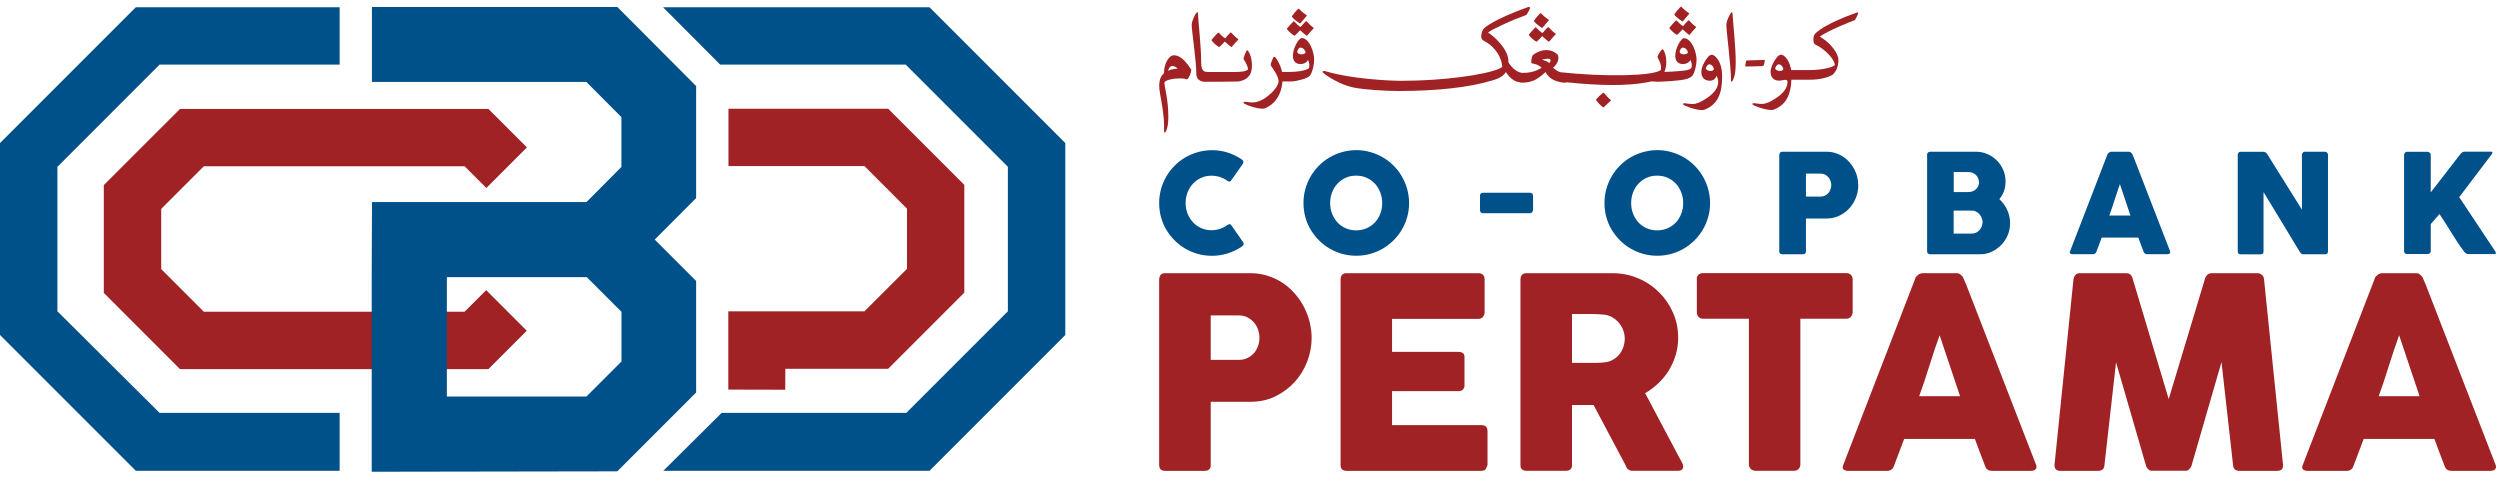 <svg width="129" height="25" viewBox="0 0 129 25" fill="none" xmlns="http://www.w3.org/2000/svg">
<path d="M59.816 14.412C59.816 14.316 59.841 14.238 59.891 14.181C59.941 14.124 60.015 14.096 60.118 14.096H64.507C64.824 14.096 65.119 14.138 65.4 14.227C65.681 14.316 65.937 14.434 66.168 14.586C66.403 14.739 66.613 14.924 66.801 15.138C66.99 15.351 67.15 15.582 67.278 15.828C67.406 16.073 67.509 16.336 67.576 16.607C67.644 16.877 67.68 17.154 67.68 17.435C67.68 17.848 67.605 18.25 67.456 18.645C67.306 19.039 67.096 19.388 66.819 19.694C66.545 20 66.214 20.248 65.83 20.441C65.446 20.633 65.019 20.729 64.553 20.732H62.473V24C62.473 24.196 62.366 24.296 62.156 24.296H60.115C60.023 24.296 59.951 24.271 59.894 24.225C59.841 24.175 59.813 24.104 59.813 24V14.412H59.816ZM64.987 17.421C64.987 17.282 64.962 17.147 64.916 17.009C64.87 16.87 64.799 16.749 64.706 16.642C64.614 16.535 64.504 16.447 64.372 16.379C64.24 16.311 64.095 16.276 63.928 16.276H62.473V18.57H63.928C64.091 18.57 64.24 18.538 64.376 18.47C64.511 18.403 64.621 18.317 64.71 18.214C64.799 18.111 64.866 17.986 64.916 17.851C64.966 17.716 64.987 17.57 64.987 17.425V17.421Z" fill="#A02225"/>
<path d="M69.174 14.412C69.174 14.316 69.198 14.238 69.252 14.181C69.305 14.124 69.38 14.096 69.476 14.096H76.29C76.39 14.096 76.468 14.124 76.525 14.185C76.582 14.245 76.606 14.323 76.606 14.423V16.123C76.606 16.201 76.578 16.276 76.525 16.347C76.471 16.418 76.39 16.454 76.283 16.454H71.83V18.157H75.266C75.351 18.157 75.426 18.179 75.483 18.218C75.54 18.257 75.568 18.328 75.568 18.424V19.907C75.568 19.971 75.543 20.032 75.493 20.092C75.444 20.152 75.369 20.181 75.273 20.181H71.83V21.938H76.447C76.653 21.938 76.756 22.044 76.756 22.254V23.979C76.756 24.025 76.738 24.065 76.703 24.104C76.685 24.232 76.589 24.296 76.422 24.296H69.476C69.383 24.296 69.312 24.271 69.255 24.225C69.202 24.175 69.174 24.104 69.174 24V14.412Z" fill="#A02225"/>
<path d="M78.459 14.412C78.459 14.316 78.484 14.238 78.534 14.181C78.584 14.124 78.658 14.096 78.761 14.096H83.2C83.673 14.096 84.114 14.185 84.527 14.359C84.939 14.533 85.298 14.775 85.604 15.077C85.91 15.38 86.152 15.732 86.33 16.137C86.508 16.543 86.593 16.973 86.593 17.432C86.593 17.745 86.55 18.04 86.465 18.321C86.38 18.602 86.262 18.865 86.113 19.11C85.963 19.356 85.782 19.576 85.572 19.775C85.362 19.975 85.135 20.145 84.889 20.288L86.653 23.613C86.685 23.677 86.728 23.752 86.778 23.84C86.828 23.926 86.853 24.004 86.853 24.068C86.853 24.143 86.828 24.196 86.781 24.235C86.732 24.274 86.668 24.292 86.586 24.292H84.228C84.15 24.292 84.079 24.271 84.018 24.225C83.958 24.178 83.915 24.118 83.897 24.04L82.229 20.899H81.116V23.997C81.116 24.193 81.009 24.292 80.799 24.292H78.758C78.665 24.292 78.594 24.267 78.537 24.221C78.481 24.175 78.456 24.1 78.456 23.997V14.409L78.459 14.412ZM83.837 17.464C83.837 17.325 83.812 17.19 83.762 17.051C83.712 16.912 83.641 16.788 83.549 16.674C83.456 16.56 83.346 16.464 83.218 16.386C83.09 16.308 82.948 16.258 82.791 16.237C82.663 16.226 82.542 16.219 82.432 16.212C82.322 16.205 82.197 16.201 82.066 16.201H81.116V18.723H82.379C82.46 18.723 82.535 18.723 82.599 18.716C82.663 18.709 82.734 18.705 82.812 18.694C82.972 18.677 83.118 18.63 83.246 18.552C83.374 18.477 83.481 18.381 83.57 18.271C83.655 18.157 83.723 18.033 83.769 17.894C83.815 17.755 83.837 17.613 83.837 17.464Z" fill="#A02225"/>
<path d="M87.553 14.395C87.553 14.302 87.585 14.231 87.646 14.174C87.706 14.121 87.784 14.092 87.877 14.092H95.267C95.349 14.092 95.424 14.117 95.488 14.167C95.552 14.217 95.587 14.291 95.598 14.395V16.098C95.598 16.18 95.57 16.258 95.513 16.333C95.456 16.408 95.374 16.447 95.267 16.447H92.899V23.969C92.899 24.05 92.87 24.125 92.81 24.193C92.749 24.26 92.675 24.292 92.579 24.292H90.566C90.487 24.292 90.416 24.26 90.345 24.2C90.278 24.139 90.242 24.061 90.242 23.969V16.447H87.88C87.788 16.447 87.713 16.418 87.649 16.358C87.585 16.297 87.557 16.212 87.557 16.098V14.395H87.553Z" fill="#A02225"/>
<path d="M98.831 14.362C98.834 14.334 98.849 14.306 98.877 14.274C98.906 14.242 98.934 14.213 98.97 14.185C99.005 14.156 99.044 14.135 99.087 14.121C99.13 14.106 99.169 14.096 99.204 14.096H100.961C101.039 14.096 101.107 14.121 101.16 14.167C101.214 14.213 101.256 14.256 101.285 14.295L101.456 14.686L105.062 23.986C105.097 24.079 105.09 24.154 105.041 24.21C104.991 24.267 104.902 24.296 104.781 24.296H102.811C102.704 24.296 102.626 24.278 102.565 24.239C102.508 24.2 102.462 24.136 102.43 24.043C102.338 23.808 102.249 23.577 102.163 23.346C102.078 23.115 101.989 22.884 101.904 22.649H98.255C98.169 22.884 98.081 23.115 97.992 23.346C97.903 23.577 97.814 23.808 97.728 24.043C97.668 24.214 97.55 24.296 97.376 24.296H95.349C95.264 24.296 95.189 24.274 95.132 24.228C95.075 24.182 95.064 24.114 95.1 24.022L98.831 14.362ZM100.083 17.304C99.997 17.538 99.909 17.787 99.82 18.058C99.731 18.328 99.642 18.602 99.556 18.876C99.471 19.149 99.382 19.423 99.293 19.69C99.204 19.957 99.115 20.209 99.03 20.444H101.139L100.086 17.304H100.083Z" fill="#A02225"/>
<path d="M107 14.398C107.007 14.316 107.043 14.245 107.096 14.185C107.15 14.124 107.228 14.096 107.331 14.096H109.707C109.878 14.096 109.988 14.181 110.038 14.355L111.905 20.593L113.786 14.355C113.85 14.181 113.967 14.096 114.138 14.096H116.485C116.567 14.096 116.642 14.124 116.71 14.181C116.777 14.238 116.813 14.309 116.823 14.398C116.983 16.009 117.147 17.61 117.314 19.196C117.481 20.782 117.645 22.382 117.805 23.993V24.029C117.805 24.207 117.705 24.296 117.503 24.296H115.557C115.347 24.296 115.237 24.196 115.226 23.993L114.629 18.684L113.082 24.029C113.071 24.075 113.039 24.129 112.982 24.193C112.925 24.257 112.869 24.289 112.815 24.289H111.008C110.955 24.289 110.895 24.257 110.834 24.196C110.774 24.136 110.738 24.079 110.735 24.029L109.188 18.698L108.59 23.993C108.579 24.196 108.469 24.296 108.252 24.296H106.307C106.111 24.296 106.012 24.196 106.012 23.993L106.993 14.398H107Z" fill="#A02225"/>
<path d="M122.542 14.362C122.545 14.334 122.56 14.306 122.588 14.274C122.617 14.242 122.645 14.213 122.681 14.185C122.716 14.156 122.755 14.135 122.798 14.121C122.841 14.106 122.88 14.096 122.915 14.096H124.672C124.751 14.096 124.818 14.121 124.871 14.167C124.925 14.213 124.967 14.256 124.996 14.295L125.167 14.686L128.773 23.986C128.808 24.079 128.801 24.154 128.752 24.21C128.702 24.267 128.613 24.296 128.492 24.296H126.522C126.415 24.296 126.337 24.278 126.276 24.239C126.219 24.2 126.173 24.136 126.141 24.043C126.049 23.808 125.96 23.577 125.874 23.346C125.789 23.115 125.7 22.884 125.615 22.649H121.966C121.88 22.884 121.792 23.115 121.703 23.346C121.614 23.577 121.525 23.808 121.439 24.043C121.379 24.214 121.262 24.296 121.087 24.296H119.06C118.975 24.296 118.9 24.274 118.843 24.228C118.786 24.182 118.776 24.114 118.811 24.022L122.542 14.362ZM123.794 17.304C123.708 17.538 123.62 17.787 123.531 18.058C123.442 18.328 123.353 18.602 123.267 18.876C123.182 19.149 123.093 19.423 123.004 19.69C122.915 19.957 122.826 20.209 122.741 20.444H124.85L123.797 17.304H123.794Z" fill="#A02225"/>
<path d="M64.059 8.216C64.098 8.241 64.13 8.27 64.148 8.309C64.166 8.348 64.162 8.391 64.137 8.444L63.536 9.298C63.511 9.337 63.483 9.362 63.455 9.369C63.426 9.376 63.387 9.365 63.344 9.34C63.227 9.251 63.099 9.184 62.96 9.138C62.821 9.091 62.672 9.066 62.516 9.066C62.32 9.066 62.142 9.102 61.978 9.177C61.815 9.251 61.673 9.351 61.555 9.479C61.438 9.607 61.346 9.756 61.278 9.927C61.21 10.098 61.178 10.279 61.178 10.475C61.178 10.67 61.21 10.852 61.278 11.023C61.346 11.193 61.438 11.339 61.555 11.467C61.673 11.595 61.815 11.695 61.978 11.769C62.142 11.844 62.32 11.88 62.516 11.88C62.672 11.88 62.821 11.855 62.964 11.805C63.106 11.755 63.234 11.688 63.351 11.599C63.394 11.574 63.43 11.563 63.458 11.567C63.486 11.57 63.515 11.591 63.543 11.631L64.151 12.505C64.176 12.559 64.18 12.601 64.162 12.637C64.144 12.673 64.112 12.701 64.073 12.726C63.849 12.875 63.611 12.993 63.351 13.075C63.092 13.156 62.821 13.199 62.537 13.199C62.284 13.199 62.042 13.167 61.811 13.103C61.58 13.039 61.363 12.947 61.16 12.829C60.958 12.712 60.776 12.569 60.609 12.402C60.446 12.239 60.303 12.054 60.182 11.855C60.062 11.655 59.973 11.439 59.909 11.207C59.845 10.976 59.813 10.734 59.813 10.482C59.813 10.229 59.845 9.988 59.909 9.756C59.973 9.525 60.065 9.308 60.182 9.106C60.3 8.903 60.442 8.718 60.609 8.551C60.776 8.384 60.958 8.241 61.16 8.124C61.363 8.007 61.58 7.914 61.811 7.85C62.042 7.786 62.284 7.75 62.537 7.75C62.821 7.75 63.092 7.79 63.344 7.871C63.597 7.95 63.835 8.067 64.059 8.216Z" fill="#005089"/>
<path d="M67.26 10.479C67.26 10.226 67.292 9.984 67.356 9.753C67.42 9.522 67.513 9.305 67.63 9.102C67.747 8.899 67.89 8.714 68.057 8.547C68.224 8.38 68.405 8.238 68.608 8.12C68.811 8.003 69.028 7.911 69.259 7.847C69.49 7.783 69.732 7.747 69.984 7.747C70.237 7.747 70.475 7.779 70.706 7.847C70.938 7.911 71.154 8.003 71.357 8.12C71.56 8.238 71.741 8.38 71.909 8.547C72.076 8.714 72.218 8.899 72.335 9.102C72.453 9.305 72.545 9.522 72.609 9.753C72.673 9.984 72.709 10.226 72.709 10.479C72.709 10.731 72.677 10.973 72.609 11.204C72.545 11.435 72.453 11.652 72.335 11.851C72.218 12.05 72.076 12.235 71.909 12.399C71.741 12.563 71.56 12.705 71.357 12.826C71.154 12.943 70.938 13.036 70.706 13.1C70.475 13.164 70.233 13.196 69.984 13.196C69.736 13.196 69.49 13.164 69.259 13.1C69.028 13.036 68.811 12.943 68.608 12.826C68.405 12.708 68.224 12.566 68.057 12.399C67.893 12.235 67.751 12.05 67.63 11.851C67.509 11.652 67.42 11.435 67.356 11.204C67.292 10.973 67.26 10.731 67.26 10.479ZM68.636 10.479C68.636 10.674 68.668 10.859 68.736 11.03C68.804 11.2 68.896 11.35 69.013 11.478C69.134 11.606 69.273 11.705 69.437 11.777C69.6 11.848 69.782 11.887 69.977 11.887C70.173 11.887 70.354 11.851 70.518 11.777C70.681 11.705 70.824 11.606 70.945 11.478C71.066 11.35 71.158 11.2 71.222 11.03C71.29 10.859 71.322 10.674 71.322 10.479C71.322 10.283 71.29 10.101 71.222 9.927C71.154 9.756 71.062 9.604 70.945 9.476C70.824 9.347 70.681 9.248 70.518 9.173C70.354 9.099 70.173 9.063 69.977 9.063C69.782 9.063 69.6 9.099 69.437 9.173C69.273 9.248 69.131 9.347 69.013 9.476C68.893 9.604 68.8 9.753 68.736 9.927C68.668 10.098 68.636 10.283 68.636 10.479Z" fill="#005089"/>
<path d="M76.368 10.101C76.368 9.998 76.421 9.945 76.525 9.945H78.95C78.993 9.945 79.028 9.959 79.06 9.988C79.092 10.016 79.106 10.052 79.106 10.105V10.827C79.106 10.862 79.092 10.902 79.064 10.941C79.035 10.98 78.996 11.001 78.95 11.001H76.525C76.421 11.001 76.368 10.944 76.368 10.83V10.108V10.101Z" fill="#005089"/>
<path d="M82.791 10.479C82.791 10.226 82.823 9.984 82.887 9.753C82.951 9.522 83.044 9.305 83.161 9.102C83.278 8.899 83.421 8.714 83.588 8.547C83.755 8.38 83.936 8.238 84.139 8.12C84.342 8.003 84.559 7.911 84.79 7.847C85.021 7.783 85.263 7.747 85.516 7.747C85.768 7.747 86.006 7.779 86.237 7.847C86.469 7.911 86.686 8.003 86.888 8.12C87.091 8.238 87.272 8.38 87.44 8.547C87.607 8.714 87.749 8.899 87.866 9.102C87.984 9.305 88.076 9.522 88.14 9.753C88.204 9.984 88.24 10.226 88.24 10.479C88.24 10.731 88.208 10.973 88.14 11.204C88.076 11.435 87.984 11.652 87.866 11.851C87.749 12.05 87.607 12.235 87.44 12.399C87.272 12.563 87.091 12.705 86.888 12.826C86.686 12.943 86.469 13.036 86.237 13.1C86.006 13.164 85.764 13.196 85.516 13.196C85.267 13.196 85.021 13.164 84.79 13.1C84.559 13.036 84.342 12.943 84.139 12.826C83.936 12.708 83.755 12.566 83.588 12.399C83.424 12.235 83.282 12.05 83.161 11.851C83.04 11.652 82.951 11.435 82.887 11.204C82.823 10.973 82.791 10.731 82.791 10.479ZM84.168 10.479C84.168 10.674 84.2 10.859 84.267 11.03C84.335 11.2 84.427 11.35 84.545 11.478C84.665 11.606 84.804 11.705 84.968 11.777C85.131 11.848 85.313 11.887 85.508 11.887C85.704 11.887 85.885 11.851 86.049 11.777C86.213 11.705 86.355 11.606 86.476 11.478C86.597 11.35 86.689 11.2 86.753 11.03C86.821 10.859 86.853 10.674 86.853 10.479C86.853 10.283 86.821 10.101 86.753 9.927C86.686 9.756 86.593 9.604 86.476 9.476C86.355 9.347 86.213 9.248 86.049 9.173C85.885 9.099 85.704 9.063 85.508 9.063C85.313 9.063 85.131 9.099 84.968 9.173C84.804 9.248 84.662 9.347 84.545 9.476C84.424 9.604 84.331 9.753 84.267 9.927C84.2 10.098 84.168 10.283 84.168 10.479Z" fill="#005089"/>
<path d="M91.814 7.996C91.814 7.946 91.828 7.907 91.853 7.875C91.878 7.847 91.917 7.829 91.97 7.829H94.243C94.406 7.829 94.559 7.85 94.705 7.897C94.851 7.943 94.983 8.003 95.104 8.085C95.225 8.163 95.335 8.259 95.431 8.37C95.527 8.48 95.612 8.601 95.68 8.729C95.747 8.857 95.801 8.992 95.833 9.134C95.868 9.277 95.886 9.419 95.886 9.565C95.886 9.778 95.847 9.988 95.769 10.191C95.69 10.393 95.58 10.575 95.438 10.735C95.296 10.895 95.125 11.023 94.926 11.122C94.727 11.222 94.506 11.272 94.264 11.275H93.187V12.968C93.187 13.071 93.133 13.121 93.023 13.121H91.967C91.921 13.121 91.881 13.107 91.853 13.082C91.825 13.057 91.81 13.018 91.81 12.965V7.996H91.814ZM94.496 9.554C94.496 9.483 94.481 9.412 94.456 9.341C94.431 9.269 94.396 9.205 94.346 9.149C94.296 9.092 94.243 9.045 94.172 9.01C94.101 8.974 94.026 8.957 93.941 8.957H93.187V10.144H93.941C94.026 10.144 94.104 10.127 94.172 10.095C94.239 10.063 94.3 10.016 94.346 9.959C94.392 9.906 94.428 9.842 94.453 9.771C94.478 9.7 94.492 9.625 94.492 9.55L94.496 9.554Z" fill="#005089"/>
<path d="M99.436 7.996C99.436 7.946 99.45 7.907 99.478 7.875C99.507 7.847 99.546 7.829 99.596 7.829H101.957C102.167 7.829 102.363 7.868 102.547 7.95C102.732 8.028 102.896 8.139 103.035 8.277C103.173 8.416 103.284 8.58 103.365 8.764C103.447 8.949 103.486 9.152 103.486 9.366C103.486 9.543 103.458 9.71 103.405 9.863C103.348 10.016 103.269 10.155 103.166 10.276C103.337 10.432 103.472 10.617 103.572 10.834C103.671 11.051 103.721 11.279 103.721 11.521C103.721 11.738 103.678 11.94 103.597 12.136C103.515 12.328 103.401 12.499 103.259 12.645C103.117 12.79 102.953 12.908 102.764 12.993C102.576 13.079 102.377 13.121 102.167 13.121H99.596C99.549 13.121 99.51 13.107 99.482 13.082C99.453 13.057 99.439 13.018 99.439 12.965V7.996H99.436ZM102.114 9.398C102.114 9.326 102.099 9.259 102.074 9.198C102.05 9.138 102.01 9.081 101.964 9.035C101.918 8.989 101.861 8.949 101.794 8.921C101.726 8.893 101.655 8.878 101.577 8.878H100.812V9.91H101.566C101.648 9.91 101.722 9.895 101.79 9.871C101.858 9.846 101.914 9.81 101.964 9.764C102.01 9.718 102.05 9.664 102.078 9.6C102.106 9.536 102.121 9.469 102.121 9.39L102.114 9.398ZM102.302 11.464C102.302 11.393 102.288 11.322 102.259 11.251C102.231 11.179 102.195 11.115 102.146 11.058C102.096 11.002 102.039 10.959 101.971 10.92C101.904 10.884 101.829 10.866 101.751 10.866H100.808V12.054H101.751C101.829 12.054 101.9 12.036 101.968 12.004C102.035 11.972 102.092 11.926 102.142 11.869C102.192 11.812 102.231 11.748 102.259 11.677C102.288 11.606 102.302 11.531 102.302 11.457V11.464Z" fill="#005089"/>
<path d="M108.743 7.971C108.743 7.971 108.754 7.943 108.768 7.925C108.782 7.907 108.796 7.893 108.818 7.879C108.839 7.865 108.857 7.854 108.878 7.843C108.899 7.836 108.921 7.829 108.938 7.829H109.849C109.888 7.829 109.924 7.843 109.952 7.868C109.981 7.893 110.002 7.914 110.016 7.932L110.105 8.135L111.972 12.954C111.99 13 111.986 13.039 111.961 13.071C111.937 13.1 111.89 13.118 111.826 13.118H110.806C110.752 13.118 110.71 13.107 110.681 13.086C110.653 13.064 110.628 13.032 110.61 12.986C110.564 12.865 110.518 12.744 110.471 12.623C110.425 12.502 110.382 12.381 110.336 12.261H108.448C108.401 12.381 108.359 12.502 108.313 12.623C108.266 12.744 108.22 12.865 108.174 12.986C108.142 13.075 108.081 13.118 107.992 13.118H106.943C106.897 13.118 106.861 13.107 106.829 13.082C106.797 13.057 106.794 13.022 106.812 12.975L108.743 7.971ZM109.39 9.494C109.344 9.614 109.301 9.746 109.255 9.885C109.209 10.024 109.163 10.166 109.116 10.308C109.07 10.45 109.024 10.592 108.978 10.731C108.931 10.87 108.885 11.002 108.839 11.122H109.931L109.387 9.497L109.39 9.494Z" fill="#005089"/>
<path d="M115.468 7.989C115.468 7.946 115.482 7.911 115.507 7.879C115.532 7.847 115.571 7.833 115.625 7.833H116.788C116.82 7.833 116.855 7.84 116.891 7.858C116.926 7.875 116.958 7.904 116.983 7.943C117.286 8.43 117.584 8.91 117.88 9.38C118.175 9.853 118.477 10.333 118.779 10.817V7.964C118.79 7.922 118.808 7.89 118.836 7.865C118.865 7.84 118.897 7.829 118.936 7.829H119.949C119.999 7.829 120.042 7.843 120.074 7.872C120.106 7.9 120.124 7.936 120.124 7.989V12.979C120.124 13.025 120.109 13.061 120.081 13.086C120.053 13.111 120.013 13.121 119.964 13.121H118.829C118.797 13.121 118.772 13.111 118.747 13.089C118.722 13.068 118.698 13.039 118.673 13.004C118.356 12.481 118.047 11.965 117.737 11.457C117.428 10.948 117.115 10.432 116.798 9.91V12.968C116.798 13.022 116.788 13.061 116.763 13.086C116.738 13.111 116.695 13.125 116.635 13.125H115.625C115.571 13.125 115.529 13.111 115.504 13.079C115.479 13.05 115.468 13.014 115.468 12.968V7.993V7.989Z" fill="#005089"/>
<path d="M124.057 7.989C124.057 7.946 124.071 7.911 124.096 7.879C124.125 7.847 124.16 7.832 124.21 7.832H125.259C125.295 7.832 125.334 7.847 125.369 7.875C125.405 7.903 125.426 7.943 125.426 7.989V9.927C125.686 9.596 125.939 9.269 126.187 8.945C126.436 8.622 126.689 8.295 126.945 7.964C126.97 7.925 127.005 7.889 127.048 7.864C127.091 7.839 127.13 7.825 127.173 7.825H128.524C128.581 7.825 128.609 7.843 128.609 7.879C128.609 7.903 128.595 7.932 128.57 7.964L126.895 10.172L128.748 12.961C128.773 13 128.787 13.032 128.787 13.057C128.787 13.092 128.762 13.11 128.709 13.11H127.365C127.326 13.11 127.286 13.1 127.244 13.075C127.201 13.05 127.173 13.018 127.144 12.979C127.02 12.808 126.902 12.644 126.799 12.488C126.696 12.331 126.596 12.175 126.5 12.018C126.404 11.862 126.305 11.705 126.205 11.545C126.106 11.385 125.995 11.218 125.878 11.044L125.426 11.563V12.95C125.426 13.053 125.369 13.107 125.256 13.107H124.21C124.103 13.107 124.05 13.053 124.05 12.95V7.978L124.057 7.989Z" fill="#005089"/>
<path d="M62.864 2.409C62.907 2.438 62.921 2.42 62.949 2.399C63.003 2.359 63.131 2.217 63.198 2.142C63.305 2.246 63.429 2.345 63.511 2.409C63.543 2.434 63.554 2.434 63.575 2.402C63.671 2.285 63.767 2.178 63.87 2.068C63.906 2.032 63.906 2.022 63.87 2C63.757 1.922 63.636 1.801 63.533 1.687C63.511 1.662 63.497 1.673 63.458 1.712C63.405 1.762 63.284 1.901 63.22 1.979C63.134 1.933 62.985 1.797 62.907 1.709C62.878 1.677 62.861 1.673 62.839 1.698C62.733 1.805 62.619 1.936 62.537 2.032C62.508 2.064 62.508 2.078 62.53 2.103C62.615 2.217 62.757 2.338 62.868 2.406L62.864 2.409Z" fill="#A02225"/>
<path d="M64.461 3.907C64.582 3.746 64.6 3.54 64.6 3.359C64.6 2.943 64.422 2.591 64.347 2.591C64.337 2.591 64.326 2.601 64.319 2.619C64.312 2.633 64.166 2.95 64.166 3.032C64.166 3.039 64.166 3.042 64.166 3.046C64.233 3.145 64.383 3.384 64.4 3.583C64.269 3.707 63.917 3.714 63.696 3.714H62.324C62.206 3.697 61.979 3.757 61.979 3.209C61.979 2.402 61.847 1.275 61.822 0.802C61.815 0.67 61.811 0.627 61.783 0.627C61.755 0.627 61.708 0.695 61.68 0.741C61.591 0.901 61.491 1.132 61.491 1.282C61.491 1.584 61.73 3.138 61.73 3.796C61.73 4.223 62.139 4.22 62.163 4.22C62.163 4.22 62.167 4.22 62.171 4.22C62.444 4.22 63.81 4.216 63.888 4.205C64.191 4.159 64.358 4.045 64.454 3.91L64.461 3.907Z" fill="#A02225"/>
<path d="M67.057 1.2C67.082 1.214 67.089 1.214 67.107 1.193C67.189 1.1 67.363 0.898 67.42 0.826C67.438 0.809 67.445 0.798 67.42 0.784C67.267 0.684 67.107 0.545 67.025 0.453C67.011 0.439 67 0.442 66.958 0.481C66.872 0.567 66.744 0.713 66.673 0.823C66.659 0.851 66.659 0.851 66.673 0.876C66.73 0.965 66.951 1.132 67.054 1.193L67.057 1.2Z" fill="#A02225"/>
<path d="M66.751 1.826C66.794 1.854 66.808 1.836 66.837 1.815C66.89 1.776 67.018 1.634 67.086 1.559C67.192 1.662 67.317 1.762 67.399 1.826C67.431 1.851 67.441 1.851 67.466 1.819C67.562 1.701 67.658 1.595 67.761 1.484C67.797 1.449 67.797 1.438 67.761 1.417C67.648 1.338 67.527 1.218 67.424 1.104C67.402 1.079 67.388 1.089 67.349 1.129C67.296 1.178 67.175 1.317 67.111 1.395C67.025 1.349 66.876 1.214 66.798 1.125C66.769 1.093 66.751 1.089 66.73 1.114C66.624 1.221 66.51 1.353 66.428 1.449C66.399 1.481 66.399 1.495 66.421 1.52C66.506 1.634 66.648 1.755 66.759 1.822L66.751 1.826Z" fill="#A02225"/>
<path d="M67.157 1.972C67.011 1.972 66.713 2.484 66.713 2.879C66.713 3.163 66.865 3.305 67.104 3.305C67.289 3.305 67.452 3.206 67.495 3.088C67.538 3.184 67.562 3.27 67.562 3.369C67.562 3.529 67.534 3.547 67.37 3.604C67.189 3.668 66.862 3.711 66.57 3.711H66.179C66.179 3.711 66.161 3.714 66.15 3.714C66.143 3.682 66.14 3.65 66.133 3.618C66.047 3.305 65.841 2.928 65.745 2.928C65.731 2.928 65.717 2.943 65.699 2.971C65.656 3.049 65.567 3.28 65.567 3.341C65.567 3.362 65.567 3.373 65.582 3.391C65.642 3.49 65.685 3.551 65.756 3.657C65.959 3.953 65.973 4.145 65.973 4.177C65.973 4.209 65.962 4.287 65.944 4.333C65.823 4.66 65.347 5.048 65.109 5.158C64.902 5.254 64.778 5.286 64.635 5.286C64.461 5.286 64.294 5.251 64.23 5.251C64.198 5.251 64.166 5.261 64.166 5.286C64.166 5.308 64.173 5.332 64.244 5.368C64.511 5.503 64.938 5.61 65.133 5.61C65.19 5.61 65.237 5.599 65.276 5.585C65.802 5.368 66.129 4.867 66.175 4.205C66.175 4.205 66.183 4.205 66.186 4.205H66.577C66.762 4.205 67.004 4.159 67.306 4.063C67.402 4.034 67.562 3.956 67.609 3.881C67.73 3.697 67.811 3.323 67.811 3.063C67.811 2.708 67.57 1.961 67.157 1.961V1.972ZM67.157 2.804C67.05 2.804 66.94 2.761 66.94 2.662C66.94 2.64 66.951 2.601 66.983 2.551C67.022 2.484 67.061 2.455 67.1 2.455C67.146 2.455 67.218 2.48 67.26 2.519C67.328 2.573 67.363 2.676 67.363 2.697C67.363 2.765 67.26 2.804 67.157 2.804Z" fill="#A02225"/>
<path d="M79.832 1.438C79.779 1.488 79.658 1.627 79.594 1.705C79.508 1.659 79.359 1.524 79.281 1.435C79.252 1.403 79.235 1.399 79.213 1.424C79.107 1.531 78.993 1.662 78.911 1.758C78.882 1.79 78.882 1.805 78.904 1.83C78.989 1.943 79.132 2.064 79.242 2.132C79.284 2.16 79.299 2.143 79.327 2.121C79.38 2.082 79.508 1.94 79.576 1.865C79.683 1.968 79.807 2.068 79.889 2.132C79.921 2.157 79.932 2.157 79.957 2.125C80.053 2.007 80.149 1.901 80.252 1.79C80.287 1.755 80.287 1.744 80.252 1.723C80.138 1.645 80.017 1.524 79.914 1.41C79.893 1.385 79.878 1.396 79.839 1.435L79.832 1.438Z" fill="#A02225"/>
<path d="M79.548 1.431C79.573 1.445 79.58 1.445 79.597 1.424C79.679 1.332 79.854 1.129 79.91 1.058C79.928 1.04 79.935 1.029 79.91 1.015C79.758 0.916 79.597 0.777 79.516 0.684C79.501 0.67 79.491 0.674 79.448 0.713C79.363 0.798 79.235 0.944 79.164 1.054C79.149 1.083 79.149 1.083 79.164 1.108C79.221 1.197 79.441 1.364 79.544 1.424L79.548 1.431Z" fill="#A02225"/>
<path d="M82.759 4.788C82.759 4.788 82.738 4.774 82.692 4.81C82.596 4.884 82.454 5.016 82.372 5.115C82.354 5.14 82.354 5.144 82.365 5.169C82.411 5.265 82.614 5.457 82.706 5.528C82.727 5.546 82.738 5.546 82.756 5.528C82.848 5.446 83.044 5.261 83.108 5.201C83.129 5.187 83.136 5.172 83.115 5.158C82.973 5.041 82.834 4.884 82.759 4.785V4.788Z" fill="#A02225"/>
<path d="M86.487 1.78C86.529 1.808 86.543 1.79 86.572 1.769C86.625 1.73 86.753 1.588 86.821 1.513C86.927 1.616 87.052 1.716 87.134 1.78C87.166 1.805 87.176 1.805 87.201 1.773C87.297 1.655 87.393 1.549 87.496 1.438C87.532 1.403 87.532 1.392 87.496 1.371C87.383 1.293 87.262 1.172 87.159 1.058C87.137 1.033 87.123 1.044 87.084 1.083C87.031 1.133 86.91 1.271 86.846 1.349C86.76 1.303 86.611 1.168 86.533 1.079C86.504 1.047 86.487 1.044 86.465 1.069C86.358 1.175 86.245 1.307 86.163 1.403C86.134 1.435 86.134 1.449 86.156 1.474C86.241 1.588 86.383 1.709 86.494 1.776L86.487 1.78Z" fill="#A02225"/>
<path d="M87.038 4.073C87.134 4.045 87.294 3.967 87.34 3.892C87.461 3.707 87.543 3.334 87.543 3.074C87.543 2.718 87.301 1.972 86.888 1.972C86.742 1.972 86.444 2.484 86.444 2.878C86.444 3.163 86.597 3.305 86.835 3.305C87.02 3.305 87.183 3.206 87.226 3.088C87.269 3.184 87.294 3.27 87.294 3.369C87.294 3.529 87.265 3.547 87.102 3.604C86.934 3.661 86.22 3.704 85.885 3.711C85.928 3.611 85.956 3.501 85.971 3.387C86.006 3.092 85.96 2.839 85.86 2.622C85.839 2.576 85.814 2.548 85.793 2.544C85.732 2.537 85.565 2.804 85.533 2.907C85.526 2.932 85.53 2.939 85.533 2.96C85.594 3.088 85.732 3.319 85.707 3.536C85.707 3.565 85.697 3.593 85.69 3.622C85.259 3.924 82.823 3.974 80.522 3.728C80.391 3.689 80.263 3.611 80.138 3.49C80.33 3.348 80.415 3.135 80.415 2.978C80.415 2.91 80.398 2.85 80.366 2.818C80.216 2.662 80.013 2.583 79.793 2.583C79.573 2.583 79.331 2.665 79.117 2.825C79.053 2.871 79.014 3.063 79.014 3.177C79.014 3.227 79.021 3.263 79.039 3.266C79.178 3.291 79.434 3.352 79.544 3.504C79.213 3.689 78.961 3.76 78.566 3.76H78.527C78.527 3.76 78.513 3.76 78.506 3.76C78.502 3.76 78.495 3.753 78.491 3.75C78.118 3.689 77.837 3.234 77.833 3.206C77.88 2.555 77.04 1.826 76.781 1.68C76.912 1.58 77.19 1.435 77.617 1.239C77.983 1.068 78.381 0.908 78.705 0.794C78.758 0.777 78.772 0.762 78.787 0.737C78.861 0.613 78.911 0.528 78.947 0.425C78.947 0.417 78.954 0.41 78.954 0.4C78.954 0.392 78.954 0.389 78.947 0.385C78.936 0.371 78.915 0.357 78.89 0.357H78.883C78.883 0.357 78.851 0.364 78.84 0.368C78.477 0.492 78.05 0.663 77.702 0.819C77.424 0.944 77.133 1.086 76.827 1.275C76.574 1.435 76.525 1.513 76.493 1.587C76.432 1.733 76.397 1.94 76.475 2.032C76.507 2.071 76.567 2.107 76.66 2.157C76.894 2.288 77.442 2.704 77.517 3.433C77.517 3.448 77.496 3.469 77.485 3.476C77.446 3.501 77.403 3.522 77.36 3.544C76.628 3.867 74.448 4.17 72.31 4.17C71.538 4.17 69.671 4.045 68.501 3.704C68.359 3.661 68.249 3.64 68.249 3.696C68.249 3.732 68.291 3.782 68.43 3.878C68.643 4.024 69.23 4.397 69.874 4.522C70.407 4.625 71.499 4.696 72.139 4.696C74.263 4.696 75.856 4.49 76.934 4.17C77.186 4.095 77.524 4.006 77.702 3.721C77.716 3.7 77.929 4.177 78.402 4.241C78.438 4.255 78.477 4.266 78.523 4.266C78.751 4.266 78.95 4.23 79.124 4.162C79.281 4.098 79.491 3.953 79.75 3.721C79.857 3.899 79.932 3.985 80.106 4.091C80.17 4.13 80.238 4.159 80.309 4.184V4.191H80.337C80.451 4.234 80.576 4.258 80.707 4.266H80.757C80.792 4.266 80.824 4.258 80.849 4.248C82.667 4.433 83.944 4.433 84.95 4.255C85.035 4.241 85.131 4.223 85.227 4.198L85.519 4.219C85.704 4.219 86.718 4.173 87.016 4.077L87.038 4.073ZM86.888 2.804C86.781 2.804 86.671 2.761 86.671 2.662C86.671 2.64 86.682 2.601 86.714 2.551C86.753 2.484 86.792 2.455 86.831 2.455C86.878 2.455 86.949 2.48 86.991 2.519C87.059 2.573 87.094 2.676 87.094 2.697C87.094 2.765 86.991 2.804 86.888 2.804ZM79.939 3.259C79.782 3.071 79.341 3.103 79.761 3.039C80.181 2.975 79.939 3.259 79.939 3.259Z" fill="#A02225"/>
<path d="M86.792 1.097C86.817 1.111 86.824 1.111 86.842 1.09C86.924 0.997 87.098 0.794 87.155 0.723C87.173 0.706 87.18 0.695 87.155 0.681C87.002 0.581 86.842 0.442 86.76 0.35C86.746 0.336 86.735 0.339 86.693 0.378C86.607 0.464 86.479 0.61 86.408 0.72C86.394 0.748 86.394 0.748 86.408 0.773C86.465 0.862 86.686 1.029 86.789 1.09L86.792 1.097Z" fill="#A02225"/>
<path d="M88.322 2.825C88.197 2.825 88.044 3.025 87.93 3.241C87.845 3.405 87.788 3.583 87.788 3.7C87.788 4.013 87.962 4.166 88.236 4.166C88.403 4.166 88.514 4.07 88.574 3.914C88.635 4.024 88.659 4.131 88.659 4.234C88.659 4.564 88.389 4.86 88.051 5.077C87.745 5.276 87.535 5.368 87.329 5.368C87.173 5.368 86.966 5.326 86.931 5.326C86.871 5.326 86.846 5.34 86.846 5.365C86.846 5.393 86.871 5.418 86.942 5.45C87.237 5.582 87.596 5.681 87.813 5.681C87.87 5.681 87.916 5.671 87.952 5.66C88.617 5.404 88.862 4.842 88.862 3.974C88.862 3.682 88.834 3.498 88.759 3.298C88.652 3.021 88.464 2.822 88.314 2.822L88.322 2.825ZM88.275 3.665C88.162 3.665 88.023 3.604 88.023 3.526C88.023 3.498 88.051 3.444 88.069 3.416C88.105 3.362 88.154 3.316 88.211 3.316C88.275 3.316 88.428 3.419 88.435 3.572C88.425 3.622 88.357 3.661 88.272 3.661L88.275 3.665Z" fill="#A02225"/>
<path d="M89.371 0.627C89.342 0.627 89.296 0.695 89.268 0.741C89.179 0.901 89.079 1.132 89.079 1.282C89.079 1.584 89.317 3.412 89.317 4.07C89.317 4.184 89.328 4.216 89.35 4.216C89.389 4.216 89.428 4.131 89.485 3.967C89.538 3.807 89.563 3.533 89.563 3.209C89.563 2.402 89.431 1.275 89.406 0.802C89.399 0.67 89.396 0.627 89.367 0.627H89.371Z" fill="#A02225"/>
<path d="M91.064 3.142C91.064 3.142 91.064 3.095 91.064 3.092C90.939 3.099 90.338 3.117 90.121 3.12C90.096 3.12 90.061 3.312 90.057 3.383C90.057 3.391 90.057 3.43 90.057 3.43C90.157 3.437 90.946 3.419 90.989 3.401C91.01 3.391 91.06 3.202 91.064 3.142Z" fill="#A02225"/>
<path d="M95.868 0.638C95.843 0.638 95.794 0.659 95.765 0.666C95.523 0.752 94.901 0.972 94.282 1.306C93.969 1.477 93.806 1.595 93.656 1.744C93.589 1.811 93.571 1.932 93.571 2.046C93.571 2.135 93.582 2.192 93.606 2.235C93.638 2.284 93.692 2.317 93.749 2.341C94.158 2.541 94.67 3.053 94.677 3.359C94.57 3.469 94.044 3.615 93.375 3.615H92.422C92.408 3.501 92.379 3.401 92.34 3.298C92.234 3.021 92.045 2.822 91.896 2.822C91.771 2.822 91.618 3.021 91.504 3.238C91.419 3.401 91.362 3.579 91.362 3.696C91.362 4.009 91.537 4.162 91.81 4.162C91.978 4.162 92.237 4.034 92.237 4.23C92.237 4.561 91.967 4.856 91.629 5.073C91.323 5.272 91.113 5.364 90.907 5.364C90.751 5.364 90.544 5.322 90.509 5.322C90.448 5.322 90.423 5.336 90.423 5.361C90.423 5.389 90.448 5.414 90.519 5.446C90.815 5.578 91.174 5.677 91.391 5.677C91.448 5.677 91.494 5.667 91.529 5.656C92.155 5.414 92.408 4.899 92.436 4.113H93.379C93.862 4.113 94.261 4.027 94.57 3.853C94.759 3.675 94.862 3.419 94.862 3.078C94.862 2.736 94.385 2.142 93.894 1.89C94.403 1.541 95.541 1.1 95.691 1.047C95.705 1.04 95.719 1.029 95.73 1.011C95.772 0.937 95.883 0.734 95.883 0.659C95.883 0.645 95.875 0.634 95.861 0.634L95.868 0.638ZM91.853 3.664C91.739 3.664 91.6 3.604 91.6 3.526C91.6 3.497 91.629 3.444 91.65 3.415C91.686 3.362 91.736 3.316 91.793 3.316C91.86 3.316 92.013 3.419 92.017 3.572C92.006 3.622 91.938 3.661 91.853 3.661V3.664Z" fill="#A02225"/>
<path d="M60.584 2.85C60.272 2.85 60.065 3.376 60.065 3.707C60.065 3.732 60.065 3.753 60.065 3.775C59.98 3.857 59.816 4.002 59.816 4.426C59.816 4.539 59.827 4.671 59.859 4.831C59.959 5.389 60.065 5.983 60.065 6.488C60.065 6.584 60.065 6.648 60.065 6.716C60.065 6.812 60.072 6.844 60.097 6.844C60.151 6.844 60.254 6.627 60.279 6.261C60.286 6.179 60.286 6.094 60.286 6.015C60.286 5.144 60.083 4.447 60.083 4.269C60.104 4.13 60.535 4.045 60.89 4.045C61.061 4.045 61.154 4.07 61.221 4.088C61.228 4.088 61.246 4.095 61.249 4.095C61.26 4.095 61.271 4.088 61.285 4.074C61.37 3.981 61.449 3.775 61.47 3.622C61.47 3.597 61.47 3.586 61.459 3.576C61.274 3.302 60.969 2.854 60.581 2.854L60.584 2.85ZM60.272 3.661C60.3 3.554 60.353 3.408 60.485 3.408C60.602 3.408 60.688 3.458 60.773 3.54C60.648 3.551 60.403 3.572 60.272 3.661Z" fill="#A02225"/>
<path d="M40.519 20.11L37.581 20.103V16.066H44.605L46.8 13.872V10.767L44.605 8.569H37.589V5.61H45.829L49.759 9.54V15.099L45.829 19.029H40.523L40.519 20.11Z" fill="#A02225"/>
<path d="M17.526 24.292H7.006L0 17.286V7.381L7.006 0.375H17.526V3.334H8.233L2.963 8.608V16.063L8.233 21.305H17.526V24.292Z" fill="#005089"/>
<path d="M47.963 24.292H34.228L37.236 21.305H46.764L52.007 16.063V8.608L46.736 3.334H37.162L34.214 0.375H47.963L54.969 7.381V17.286L47.963 24.292Z" fill="#005089"/>
<path d="M25.201 19.047H9.289L5.356 15.113V9.551L9.289 5.621H25.201L27.189 7.606L25.095 9.7L23.974 8.58H10.516L8.319 10.778V13.886L10.516 16.084H23.974L25.087 14.971L27.182 17.066L25.201 19.047Z" fill="#A02225"/>
<path d="M35.924 4.444L31.855 0.361H19.191V4.227H30.255L32.065 6.044V8.615L30.262 10.426H19.194L19.18 14.32V24.342L31.852 24.321L35.92 20.252V14.498L33.783 12.361L35.92 10.219V4.447L35.924 4.444ZM23.057 20.462V14.299H30.276L32.069 16.091V18.652L30.259 20.462H23.057Z" fill="#005089"/>
</svg>
